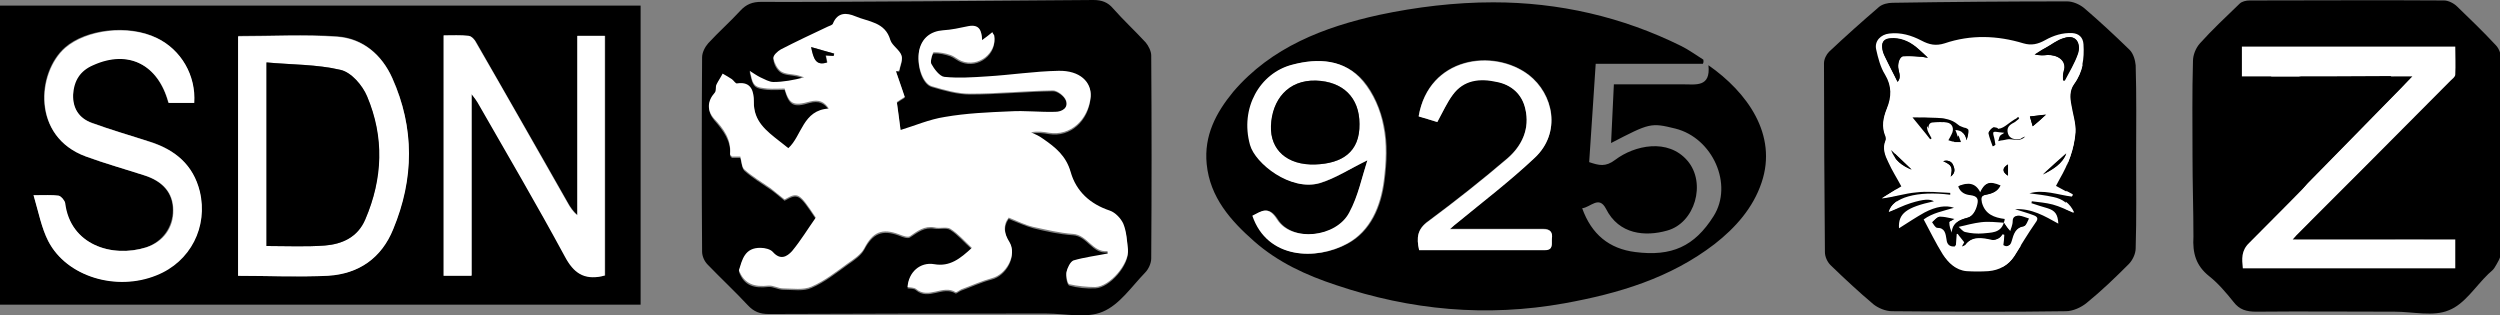 <svg xml:space="preserve" style="enable-background:new 0 0 536.6 67.7;" viewBox="0 0 536.6 67.7" y="0px" x="0px" xmlns:xlink="http://www.w3.org/1999/xlink" xmlns="http://www.w3.org/2000/svg" id="Layer_1" version="1.1">
<rect x="0" y="0" width="536.6" height="67.7" fill="#808080" stroke="none"/>
<style type="text/css">
	.st0{fill:#FFFFFF;}
</style>
<g id="Layer_1_00000120519069178340020180000012374186300304404873_">
	<path d="M0,1.2h137.5v64.2H0V1.2z M129.9,59.1V7.7H124v38.5c-1-0.9-1.6-1.8-2.1-2.7c-6.5-11.5-13.1-22.9-19.6-34.3
		c-0.3-0.6-1-1.4-1.6-1.5c-1.8-0.2-3.6-0.1-5.4-0.1v51.5h6v-39c0.7,1,1.1,1.4,1.3,1.8c6.3,11,12.7,21.9,18.7,33
		c1.9,3.6,4.1,5.1,8,4.3C129.3,59.3,129.5,59.2,129.9,59.1L129.9,59.1L129.9,59.1z M51.1,59.2c6.6,0,12.9,0.3,19.3-0.1
		c6.6-0.3,11.5-3.8,14-10c4.4-10.8,4.6-21.7-0.2-32.4c-2.3-5-6.3-8.5-11.8-8.9c-7-0.5-14.1-0.1-21.2-0.1
		C51.1,7.8,51.1,59.2,51.1,59.2z M7.2,41.9c1.2,3.8,1.7,7,3.1,9.8c4,7.6,14.6,10.8,23.2,7.3c7.3-3,11.2-10.4,9.3-18
		c-1.4-5.7-5.3-8.9-10.6-10.6c-4.2-1.3-8.5-2.6-12.6-4.1c-2.7-1-4.1-3.1-4-6.1c0.1-3,1.5-5.1,4.3-6.3c7.5-3.4,14-0.1,16.2,8.1h5.5
		c0.4-5.9-2.8-11.4-8-13.9c-6.2-3-15.3-1.8-19.7,2.1c-6,5.3-7.2,19,4.5,23.4c4.1,1.5,8.2,2.6,12.4,4c4.2,1.3,6.3,3.9,6.3,7.5
		s-2.2,6.8-5.8,8C24,55.4,15,52.5,13.9,43.6c-0.1-0.6-0.8-1.5-1.4-1.6C11.1,41.8,9.6,41.9,7.2,41.9C7.2,41.9,7.2,41.9,7.2,41.9z"></path>
	<path d="M365.5,13.7h-23c-0.5,7.2-0.9,14.1-1.4,21.1c2.1,0.7,3.5,1.1,5.6-0.5c4.1-3.1,11.3-4.7,15.5,0.2c4.1,4.8,1.6,13.4-4.4,15
		c-4.6,1.3-10.3,0.9-13.1-4.7c-1.5-2.9-3.3-0.3-5.1-0.1c2,5.6,5.8,8.7,11.4,9.4c7.8,1,12.7-1.2,16.8-7.7c4.3-6.8-0.2-16.8-8.2-18.8
		c-5.3-1.3-5.5-1.2-13.8,3.1c0.2-4.3,0.4-8.4,0.6-12.6c5,0,9.9,0,14.7,0c2.9,0,6.1,0.7,5.6-4.1c8.3,5.8,14.9,14.9,11.4,25.2
		c-1.8,5.4-5.6,9.7-10.1,13.2c-9.5,7.3-20.6,10.6-32.2,12.7c-16.7,3-33,1.5-49-3.9c-6.4-2.1-12.5-4.9-17.6-9.4
		c-5-4.4-9.5-9.4-10.2-16.6c-0.6-6.1,2-11,5.7-15.5c8.2-9.6,19.5-13.9,31.3-16.5c8-1.7,16.3-2.7,24.5-2.7c14.1,0,27.7,3.1,40.4,9.4
		c1.6,0.8,3.1,1.9,4.7,2.9C365.7,13.3,365.6,13.5,365.5,13.7L365.5,13.7L365.5,13.7z M293.5,34.4c-1.2,3.8-2,7.7-3.7,11.2
		c-2.8,5.5-12.4,6.4-15.5,1.5c-1.9-3-3.4-1.8-5.3-0.8c3.2,9.4,13.7,9.6,20.3,6c5-2.7,7.2-8,7.9-13.5c0.5-3.9,0.7-8-0.1-11.8
		c-0.7-3.4-2.2-7-4.4-9.6c-4-4.6-9.6-5-15.2-3.5c-6.9,1.8-11.2,9.3-9,17.2c1.1,4,8.7,10,14.9,8.2C286.6,38.3,289.6,36.3,293.5,34.4
		L293.5,34.4L293.5,34.4z M308.5,26.2c1.2-2.2,2.1-4.2,3.3-5.9c2.4-3.4,5.9-3.6,9.5-2.8c3.1,0.7,5.4,2.7,6.1,5.8
		c1,4.3-0.7,7.9-3.8,10.6c-5.5,4.7-11.2,9.2-17,13.5c-2.4,1.7-2.6,3.6-2,6.2h27c1.9,0,1.4-1.5,1.5-2.5c0.1-1.3-0.4-2-1.8-2
		c-4,0-8,0-12,0h-8.1c0.9-0.8,1.2-1,1.4-1.2c5.6-4.7,11.4-9.1,16.8-14.1c5.8-5.4,4.1-13.7-1.3-17.8c-7.5-5.7-21.4-3.9-23.6,8.9
		C305.8,25.4,307.3,25.8,308.5,26.2L308.5,26.2L308.5,26.2z"></path>
	<path d="M470.6,33.5c0-6.8-0.1-13.6,0.1-20.4c0-1.3,0.6-2.8,1.5-3.8c2.7-3,5.6-5.7,8.5-8.5c0.5-0.5,1.4-0.7,2.2-0.7
		c13.9,0,27.8-0.1,41.7,0c0.9,0,2.1,0.6,2.8,1.3c2.8,2.7,5.6,5.4,8.3,8.3c0.7,0.7,1.1,1.9,1.1,2.8c0.1,13.9,0.1,27.8,0,41.7
		c0,1.1-0.8,2.3-1.4,3.3c-0.3,0.5-0.9,0.9-1.3,1.3c-2.8,2.7-5.1,6.5-8.5,7.8c-3.3,1.4-7.7,0.3-11.6,0.3c-9.9,0-19.8-0.1-29.7,0
		c-2.1,0-3.6-0.4-4.9-2.1c-1.6-2-3.3-4-5.2-5.5c-2.9-2.3-3.6-5-3.4-8.5C470.8,45.1,470.6,39.3,470.6,33.5L470.6,33.5L470.6,33.5z
		 M503.5,37.4c4.4,5.7,8.6,10.7,12.2,16.1c2.1,3.1,4.6,3.5,8,2.9c-0.7-1-1.2-1.9-1.8-2.8c-4.4-6.2-8.8-12.4-13.4-18.5
		c-1.1-1.5-1.3-2.7,0-4.3c3.2-4,6.3-8.2,9.4-12.3c2.5-3.3,4.9-6.6,7.5-10.2c-3.3-0.5-5.5-0.4-7.6,2.4c-4.4,6-9.4,11.6-14.2,17.6
		c-4.9-6-9.8-11.6-14.2-17.5c-2.1-2.9-4.4-3.1-7.7-2.4c5.7,7.7,11.3,15.1,16.9,22.5c1.1,1.5,1.3,2.4,0.1,4c-2.7,3.4-5.1,7-7.6,10.5
		c-2.5,3.6-5.1,7.2-7.8,11c3.5,0.3,6.4,0.6,8-2.9c0.3-0.7,1-1.3,1.5-1.9C496.2,47,499.7,42.4,503.5,37.4L503.5,37.4z"></path>
	<path d="M234.7,0c1.8,0,3.1,0.5,4.2,1.8c2.2,2.5,4.7,4.8,7,7.3c0.6,0.7,1.2,1.9,1.2,2.8c0.1,14.5,0.1,29,0,43.6c0,1-0.6,2.3-1.3,3
		c-2.9,3-5.5,6.9-9.1,8.4c-3.5,1.5-8,0.4-12.1,0.4c-19.9,0-39.8,0-59.6,0.1c-1.9,0-3.2-0.5-4.5-1.9c-2.8-3-5.8-5.8-8.6-8.7
		c-0.7-0.7-1.2-1.8-1.2-2.8c-0.1-13.9-0.1-27.8,0-41.7c0-1,0.6-2.2,1.3-3c2.2-2.4,4.7-4.6,6.9-7c1.3-1.4,2.6-1.9,4.5-1.9
		C175.3,0.5,222.8,0.1,234.7,0L234.7,0L234.7,0z M192.3,15.3c0.2,0,0.5,0.1,0.7,0.1c0.2-1.1,0.8-2.3,0.5-3.2
		c-0.5-1.2-2.1-2.1-2.4-3.3c-1.1-3.9-4.7-3.9-7.5-5.1c-1.9-0.8-3.8-0.9-4.8,1.5c-0.1,0.3-0.7,0.5-1.1,0.7c-3.4,1.6-6.8,3.2-10.1,4.9
		c-0.7,0.4-1.7,1.3-1.6,1.9c0.1,1,0.7,2.2,1.6,2.8c0.9,0.6,2.2,0.5,3.4,0.8c0.6,0.1,1.1,0.3,1.6,0.5c-2.3,0.6-4.4,1-6.6,1
		c-0.9,0-1.9-0.6-2.8-1c-0.8-0.4-1.6-0.9-2.3-1.4c0.3,1,0.4,2.2,1.1,3c0.6,0.6,1.8,0.7,2.7,0.8c1.2,0.1,2.5,0,3.7,0
		c1,3.3,1.8,3.9,5.4,2.8c1.9-0.5,3.1,0,4.1,1.5c-5.6,0.2-5.8,5.9-8.7,8.5c-0.7-0.6-1.4-1-1.9-1.5c-2.8-2.2-5.5-4.3-5.5-8.5
		c0-1.9-0.4-4.4-3.6-3.9c-0.3,0-0.7-0.7-1.1-0.9c-0.6-0.4-1.4-0.8-2-1.2c-0.4,0.8-1,1.5-1.3,2.3c-0.2,0.6,0,1.4-0.4,1.8
		c-1.6,1.8-1.6,3.8-0.1,5.6c1.9,2.2,3.7,4.5,3.4,7.6c0,0.1,0.2,0.3,0.4,0.5h1.8c0.3,1,0.3,2.2,0.9,2.8c1.7,1.5,3.7,2.7,5.6,4
		c1,0.7,1.9,1.5,3,2.4c2.9-1.6,3.1-1.5,6.7,3.9c-1.7,2.4-3.2,4.9-5.1,7.2c-1,1.2-2.5,2-4.1,0.2c-0.5-0.6-1.7-0.8-2.6-0.9
		c-3.5-0.1-4,2.6-4.7,4.8c1.1,3.2,3.5,3.6,6.3,3.3c1-0.1,2.1,0.6,3.2,0.6c2.1,0,4.4,0.4,6.1-0.4c2.8-1.2,5.3-3.2,7.8-5
		c1.3-0.9,2.8-1.9,3.5-3.2c1.8-3.4,3.8-4.4,7.5-3c0.7,0.3,1.8,0.7,2.3,0.4c1.7-1.1,3.1-2.3,5.3-1.9c1.1,0.2,2.5-0.3,3.4,0.3
		c1.6,1,2.9,2.6,4.6,4.1c-2.6,2.3-4.8,4.1-8.1,3.5c-3-0.5-5.5,1.7-5.7,4.9c0.6,0.1,1.4,0,1.8,0.4c2.7,2.3,5.8-1,8.5,0.7
		c0.2,0.1,0.7-0.4,1.2-0.6c2.2-0.8,4.3-1.8,6.6-2.4c3.1-0.8,5.4-5,3.8-7.7c-1.1-1.9-1.4-3.6-0.2-5.3c1.8,0.7,3.5,1.5,5.3,2
		c2.8,0.7,5.6,1.3,8.5,1.5c3.1,0.2,4.1,4,7.4,3.7c0,0,0.1,0.4,0.1,0.5c-2.5,0.5-5,0.8-7.4,1.5c-0.7,0.2-1.3,1.5-1.5,2.5
		c-0.2,0.8,0.2,2.5,0.6,2.6c1.8,0.5,3.7,0.7,5.6,0.6c3.1-0.1,7.3-5,7-8.1c-0.2-1.9-0.3-3.8-1-5.5c-0.5-1.2-1.7-2.5-2.9-2.8
		c-4.2-1.5-7.3-4.1-8.4-8.3c-0.9-3.4-3.3-5.3-5.9-7.1c-0.8-0.6-1.8-0.9-2.6-1.4c1.4-0.3,2.7-0.1,3.9,0.1c4.5,0.7,8.4-2.7,8.9-7.8
		c0.3-3.2-2.3-5.6-6.9-5.5c-5.1,0.1-10.2,0.8-15.4,1.2c-3,0.2-6.1,0.4-9.1,0.1c-1.1-0.1-2.2-1.7-2.8-2.8c-0.3-0.6,0.2-2.5,0.5-2.5
		c1.2-0.1,2.4,0.2,3.6,0.6c0.8,0.3,1.5,1,2.4,1.3c3.6,1.4,7.6-1.7,7-5.5c0-0.2-0.2-0.5-0.4-0.7c-0.9,0.6-1.5,1.1-2.2,1.6
		c-0.1-2.1-0.6-3.5-2.9-3c-1.8,0.3-3.6,0.8-5.5,0.9c-2.6,0.1-4.5,1.6-5.1,4.3c-0.6,3,0.6,7.1,2.7,7.7c2.7,0.8,5.5,1.6,8.2,1.6
		c5.9,0,11.9-0.6,17.8-0.7c1,0,2.5,1.1,2.8,2.1c0.6,1.6-0.8,2.5-2.3,2.5c-3.2,0-6.5-0.3-9.7-0.1c-4.7,0.2-9.4,0.5-14,1.2
		c-3.3,0.5-6.5,1.9-9.5,2.8c-0.3-2.2-0.5-4-0.8-6c0.3-0.2,1-0.7,1.7-1.1C193.6,18.9,192.9,17.1,192.3,15.3L192.3,15.3L192.3,15.3z"></path>
	<path d="M458.5,33.7c0,6.5,0.1,13.1-0.1,19.6c0,1.2-0.7,2.6-1.5,3.4c-2.9,2.9-5.8,5.7-9,8.3c-1.2,1-3,1.8-4.5,1.8
		c-12.4,0.2-24.9,0.1-37.3,0c-1.4,0-3-0.7-4-1.5c-3.2-2.7-6.2-5.5-9.2-8.4c-0.7-0.7-1.2-1.8-1.2-2.8c-0.1-13.5-0.2-27-0.2-40.5
		c0-0.9,0.5-1.9,1.1-2.5c3.5-3.3,7.1-6.5,10.7-9.6c0.7-0.6,1.9-0.9,2.9-0.9c12.5-0.2,25-0.3,37.5-0.3c1.2,0,2.6,0.6,3.6,1.4
		c3.4,2.9,6.6,5.9,9.8,9c0.8,0.8,1.2,2.2,1.3,3.3C458.6,20.5,458.5,27.1,458.5,33.7C458.5,33.7,458.5,33.7,458.5,33.7z M425.3,15.6
		c-3.2,4.1-6.1,7.8-8.9,11.5c-1.1,1.4-1.8,1.5-2.8,0c-1.7-2.4-3.5-4.8-5.4-7.1c-2.3-3-4.7-6-7-9c-0.3,4.8,0.1,9.3,0.3,13.8
		c0.5,9.9,1,19.8,1.3,29.8c0.1,2.3,0.5,3.3,3,3.1c4.9-0.3,9.8-0.5,14.6-0.5c8.1-0.1,16.1,0,24.2,0h3c0.8-15.5,1.5-30.7,2.2-45.8
		c-0.3-0.1-0.6-0.3-0.9-0.5c-0.2,0.4-0.3,0.9-0.6,1.2c-3.4,4.6-6.9,9.2-10.4,13.8c-2.2,3-2.5,3-4.7,0
		C430.8,22.7,428.2,19.4,425.3,15.6L425.3,15.6L425.3,15.6z"></path>
	<path d="M129.9,59.1c-0.4,0.1-0.5,0.1-0.7,0.2c-3.9,0.8-6.1-0.7-8-4.3c-6-11.1-12.4-22-18.7-33
		c-0.3-0.5-0.6-0.9-1.3-1.8v39h-6V7.6c1.9,0,3.7-0.1,5.4,0.1c0.6,0.1,1.3,0.8,1.6,1.5c6.6,11.4,13.1,22.9,19.6,34.3
		c0.5,0.9,1.1,1.9,2.1,2.7V7.7h5.9V59.1L129.9,59.1L129.9,59.1z" class="st0"></path>
	<path d="M51.1,59.2V7.8c7.2,0,14.3-0.4,21.3,0.1c5.5,0.4,9.6,3.9,11.8,8.9c4.8,10.7,4.7,21.6,0.2,32.4
		c-2.5,6.2-7.4,9.6-14,10C64.1,59.5,57.7,59.2,51.1,59.2z M57.2,52.8c4.4,0,8.5,0.2,12.5-0.1c3.8-0.3,7.1-1.9,8.7-5.6
		c3.7-8.7,4-17.6,0.4-26.4c-1-2.4-3.4-5.1-5.7-5.7c-5.1-1.2-10.5-1.1-15.9-1.6C57.2,13.4,57.2,52.8,57.2,52.8z" class="st0"></path>
	<path d="M7.2,41.9c2.4,0,4-0.1,5.4,0.1c0.5,0.1,1.3,1,1.4,1.6c1.1,9,10.1,11.8,17.4,9.5c3.7-1.2,5.9-4.3,5.8-8
		c0-3.6-2.1-6.2-6.3-7.5c-4.1-1.3-8.3-2.5-12.4-4C6.8,29.4,8,15.6,14,10.3c4.5-3.9,13.5-5.1,19.7-2.1c5.2,2.5,8.4,8,8,13.9h-5.5
		c-2.2-8.3-8.7-11.5-16.2-8.1c-2.8,1.2-4.1,3.3-4.3,6.3c-0.1,3,1.3,5.1,4,6.1c4.1,1.5,8.4,2.7,12.6,4.1c5.3,1.7,9.2,4.9,10.6,10.6
		c1.8,7.6-2,15.1-9.3,18c-8.6,3.5-19.3,0.3-23.2-7.3C8.9,48.9,8.3,45.7,7.2,41.9C7.2,41.9,7.2,41.9,7.2,41.9z" class="st0"></path>
	<path d="M293.5,34.4c-3.9,1.9-6.9,3.9-10.3,4.9c-6.2,1.8-13.8-4.2-14.9-8.2c-2.2-7.9,2.1-15.4,9-17.2
		c5.6-1.5,11.3-1.2,15.2,3.5c2.2,2.6,3.8,6.2,4.4,9.6c0.8,3.8,0.6,7.9,0.1,11.8c-0.7,5.5-2.9,10.8-7.9,13.5
		c-6.6,3.6-17.1,3.4-20.3-6c2-1,3.4-2.2,5.3,0.8c3.1,4.9,12.7,3.9,15.5-1.5C291.5,42.1,292.3,38.1,293.5,34.4L293.5,34.4L293.5,34.4
		z M291.8,26.6c0-5.7-3.6-9.1-9.3-9.3c-6.1-0.2-9.4,4.2-9.7,9.7c-0.2,5.2,3.6,8.5,9.5,8.3C288.1,35.1,291.9,32.6,291.8,26.6
		L291.8,26.6L291.8,26.6z" class="st0"></path>
	<path d="M308.5,26.2c-1.2-0.4-2.6-0.8-4-1.2c2.2-12.8,16.1-14.6,23.6-8.9c5.3,4.1,7.1,12.4,1.3,17.8
		c-5.3,5-11.2,9.5-16.8,14.1c-0.3,0.2-0.5,0.4-1.4,1.2h8.1c4,0,8,0,12,0c1.5,0,2,0.7,1.8,2c-0.1,1.1,0.4,2.5-1.5,2.5h-27
		c-0.6-2.7-0.4-4.5,2-6.2c5.8-4.3,11.5-8.8,17-13.5c3.1-2.7,4.8-6.4,3.8-10.6c-0.7-3.2-3-5.2-6.1-5.8c-3.6-0.8-7.1-0.5-9.5,2.8
		C310.6,22,309.7,24,308.5,26.2L308.5,26.2L308.5,26.2z" class="st0"></path>
	<path d="M503.5,37.4c-3.9,5-7.4,9.6-10.9,14.2c-0.5,0.7-1.1,1.2-1.5,1.9c-1.6,3.5-4.5,3.2-8,2.9
		c2.8-3.9,5.3-7.5,7.8-11c2.5-3.5,5-7.1,7.6-10.5c1.2-1.5,1-2.5-0.1-4c-5.6-7.4-11.2-14.8-16.9-22.5c3.3-0.7,5.6-0.5,7.7,2.4
		c4.4,6,9.3,11.6,14.2,17.5c4.9-5.9,9.8-11.6,14.2-17.6c2.1-2.8,4.4-2.9,7.6-2.4c-2.6,3.6-5,6.9-7.5,10.2c-3.1,4.1-6.1,8.3-9.4,12.3
		c-1.3,1.6-1.1,2.7,0,4.3c4.5,6.1,8.9,12.3,13.4,18.5c0.6,0.9,1.2,1.8,1.8,2.8c-3.5,0.7-5.9,0.2-8-2.9
		C512.1,48.1,507.9,43.1,503.5,37.4L503.5,37.4L503.5,37.4z" class="st0"></path>
	<path d="M192.3,15.3c0.6,1.8,1.2,3.5,1.9,5.5c-0.7,0.4-1.4,0.9-1.7,1.1c0.3,2,0.5,3.8,0.8,6c3-0.9,6.2-2.3,9.5-2.8
		c4.6-0.8,9.3-1,14-1.2c3.2-0.2,6.4,0.2,9.7,0.1c1.5,0,2.9-0.9,2.3-2.5c-0.4-1-1.9-2.1-2.8-2.1c-5.9,0.1-11.9,0.7-17.8,0.7
		c-2.7,0-5.5-0.8-8.2-1.6c-2-0.6-3.3-4.7-2.7-7.7c0.6-2.7,2.5-4.1,5.1-4.3c1.8-0.1,3.6-0.5,5.5-0.9c2.3-0.4,2.8,0.9,2.9,3
		c0.8-0.6,1.4-1,2.2-1.7c0.1,0.3,0.3,0.5,0.4,0.7c0.6,3.8-3.4,6.9-7,5.5c-0.8-0.3-1.5-1-2.4-1.3c-1.1-0.4-2.4-0.6-3.6-0.6
		c-0.2,0-0.8,1.9-0.5,2.5c0.6,1.1,1.8,2.7,2.8,2.8c3,0.3,6.1,0.1,9.1-0.1c5.1-0.3,10.2-1.1,15.4-1.2c4.6-0.1,7.1,2.4,6.9,5.5
		c-0.5,5.1-4.4,8.5-8.9,7.8c-1.2-0.2-2.5-0.4-3.9-0.1c0.9,0.4,1.8,0.8,2.6,1.4c2.6,1.8,4.9,3.6,5.9,7.1c1.2,4.2,4.2,6.9,8.4,8.3
		c1.2,0.4,2.4,1.7,2.9,2.8c0.7,1.7,0.8,3.7,1,5.5c0.3,3.1-3.9,8-7,8.1c-1.9,0-3.8-0.2-5.6-0.6c-0.4-0.1-0.7-1.8-0.6-2.6
		c0.2-0.9,0.8-2.2,1.5-2.5c2.4-0.7,4.9-1,7.4-1.5c0-0.1-0.1-0.5-0.1-0.5c-3.2,0.3-4.3-3.5-7.4-3.7c-2.9-0.2-5.7-0.9-8.5-1.5
		c-1.8-0.4-3.5-1.3-5.3-2c-1.3,1.7-1,3.4,0.2,5.3c1.6,2.7-0.7,6.9-3.8,7.7c-2.2,0.6-4.4,1.6-6.6,2.4c-0.4,0.2-1,0.7-1.2,0.6
		c-2.7-1.7-5.8,1.6-8.5-0.7c-0.4-0.3-1.2-0.3-1.8-0.4c0.2-3.2,2.7-5.4,5.7-4.9c3.4,0.6,5.6-1.2,8.1-3.5c-1.6-1.5-2.9-3-4.6-4.1
		c-0.8-0.5-2.3,0-3.4-0.3c-2.2-0.4-3.7,0.8-5.3,1.9c-0.5,0.3-1.5-0.1-2.3-0.4c-3.7-1.4-5.7-0.5-7.5,3c-0.7,1.3-2.2,2.3-3.5,3.2
		c-2.5,1.8-5,3.8-7.8,5c-1.8,0.8-4.1,0.4-6.1,0.4c-1.1,0-2.1-0.7-3.2-0.6c-2.8,0.3-5.1-0.2-6.3-3.3c0.7-2.2,1.2-4.9,4.7-4.8
		c0.9,0,2.1,0.3,2.6,0.9c1.6,1.8,3,1,4.1-0.2c1.9-2.3,3.4-4.8,5.1-7.2c-3.6-5.4-3.8-5.5-6.7-3.9c-1.2-0.9-2.1-1.7-3-2.4
		c-1.9-1.3-3.9-2.5-5.6-4c-0.6-0.5-0.6-1.7-0.9-2.8h-1.8c-0.2-0.2-0.4-0.4-0.4-0.5c0.3-3.2-1.4-5.5-3.4-7.6
		c-1.6-1.8-1.5-3.8,0.1-5.6c0.4-0.4,0.1-1.2,0.4-1.8c0.4-0.8,0.9-1.5,1.3-2.3c0.7,0.4,1.4,0.8,2,1.2c0.4,0.3,0.8,1,1.1,0.9
		c3.2-0.5,3.6,1.9,3.6,3.9c-0.1,4.2,2.7,6.3,5.5,8.5c0.6,0.5,1.2,0.9,1.9,1.5c2.9-2.6,3.1-8.2,8.7-8.5c-1-1.5-2.1-2-4.1-1.5
		c-3.6,1-4.4,0.5-5.4-2.8c-1.2,0-2.5,0.1-3.7,0c-0.9-0.1-2.2-0.2-2.7-0.8c-0.7-0.7-0.7-2-1.1-3c0.8,0.5,1.5,1,2.3,1.4
		c0.9,0.4,1.9,1,2.8,1c2.1,0,4.3-0.4,6.6-1c-0.6-0.2-1.1-0.4-1.6-0.5c-1.1-0.2-2.5-0.2-3.4-0.8c-0.8-0.6-1.4-1.8-1.6-2.8
		c-0.1-0.6,0.9-1.5,1.6-1.9c3.3-1.7,6.7-3.3,10.1-4.9c0.4-0.2,1-0.3,1.1-0.7c1-2.4,2.9-2.3,4.8-1.5c2.8,1.2,6.4,1.2,7.5,5.1
		c0.4,1.2,2,2.1,2.4,3.3c0.3,0.9-0.3,2.1-0.5,3.2C192.8,15.3,192.6,15.2,192.3,15.3L192.3,15.3L192.3,15.3z M174.1,10.1
		c0.5,2.4,1,4.1,3.5,3.3c-0.1-0.5-0.2-0.9-0.3-1.5c0.7,0.1,1.2,0.1,1.7,0.1c0-0.2,0-0.3,0.1-0.5C177.5,11.1,176,10.7,174.1,10.1z" class="st0"></path>
	<path d="M425.3,15.6c2.9,3.7,5.5,7,8,10.4c2.2,2.9,2.5,2.9,4.7,0c3.4-4.6,6.9-9.2,10.4-13.8c0.3-0.4,0.4-0.8,0.6-1.2
		c0.3,0.1,0.6,0.3,0.9,0.5c-0.7,15.1-1.5,30.3-2.2,45.8h-3c-8.1,0-16.1-0.1-24.2,0c-4.9,0-9.8,0.2-14.6,0.5c-2.5,0.2-3-0.8-3-3.1
		c-0.3-9.9-0.8-19.8-1.3-29.8c-0.2-4.5-0.6-9.1-0.3-13.8c2.4,3,4.7,6,7,9c1.8,2.4,3.7,4.7,5.4,7.1c1.1,1.5,1.8,1.5,2.8,0
		C419.2,23.4,422.1,19.8,425.3,15.6L425.3,15.6L425.3,15.6z M435.5,36.3c-2.9-3.8-5.6-7.3-8.3-10.7c-1.7-2.2-2.3-2.1-4,0.1
		c-2.6,3.5-5.3,7-8.1,10.7c-2.7-3.3-5.2-6.4-7.6-9.5c-0.3,0.2-0.6,0.3-0.9,0.5c0.3,8.4,0.6,16.9,1,25.4H443
		c0.4-8.7,0.7-17.2,1.1-25.7c-0.2-0.2-0.4-0.4-0.6-0.5C441,29.5,438.4,32.8,435.5,36.3L435.5,36.3L435.5,36.3z" class="st0"></path>
	<path d="M57.2,52.8V13.4c5.4,0.5,10.8,0.4,15.9,1.6c2.3,0.5,4.7,3.3,5.7,5.7c3.7,8.7,3.4,17.6-0.4,26.4c-1.6,3.8-4.9,5.3-8.7,5.6
		C65.7,53,61.6,52.8,57.2,52.8z"></path>
	<path d="M291.8,26.6c0.1,6-3.7,8.5-9.5,8.7c-6,0.2-9.7-3.1-9.5-8.3c0.2-5.5,3.6-9.9,9.7-9.7C288.2,17.5,291.8,20.9,291.8,26.6
		L291.8,26.6L291.8,26.6z"></path>
	<path d="M174.1,10.1c1.9,0.5,3.4,1,4.9,1.4c0,0.2,0,0.3-0.1,0.5c-0.5,0-1-0.1-1.7-0.1c0.1,0.6,0.2,1,0.3,1.5
		C175.1,14.2,174.6,12.6,174.1,10.1z"></path>
	<path d="M435.5,36.3c2.8-3.5,5.4-6.7,8-9.9c0.2,0.2,0.4,0.4,0.6,0.5c-0.4,8.5-0.7,17.1-1.1,25.7h-35.5c-0.3-8.5-0.6-16.9-1-25.4
		c0.3-0.2,0.6-0.3,0.9-0.5c2.5,3.1,5,6.2,7.6,9.5c2.8-3.7,5.5-7.2,8.1-10.7c1.7-2.2,2.3-2.2,4-0.1C429.9,29,432.6,32.5,435.5,36.3
		L435.5,36.3L435.5,36.3z"></path>
</g>
<g id="Layer_2_00000031889083871877470860000009457777788072299930_">
	<path d="M455.2,32.9c0,6.9,0,13.8,0,20.7c0,0.7-0.4,1.6-0.9,2.1c-3.3,3.3-6.7,6.6-10.1,9.9c-0.4,0.4-1.1,0.7-1.7,0.7
		c-11.8,0-23.7,0-35.5,0c-0.7,0-1.5-0.3-2-0.8c-3.5-3.3-6.8-6.8-10.2-10.2c-0.4-0.4-0.7-1.1-0.7-1.6c0-13.9,0-27.8,0-41.7
		c0-0.6,0.3-1.3,0.7-1.7c2.4-2.5,4.9-5,7.4-7.4c0.6-0.6,1.7-1,2.6-1.1c12.4-0.1,24.7,0,37.1-0.1c2.9,0,5.1,0.6,7,2.9
		c1.6,2,3.5,3.7,5.4,5.5c0.7,0.7,1,1.4,1,2.3C455.2,19.1,455.2,26,455.2,32.9L455.2,32.9z M407.6,49c1.9-1.2,3.7-2.5,5.6-3.5
		c2.5-1.3,4.5-1.6,6.3-1c-2.3,0.6-4.6,1-6.5,2.5c1.4,2.6,2.7,5.1,4.1,7.5c1.1,1.9,2.8,3.4,5.1,3.6c1.5,0.2,3.1,0.2,4.7,0
		c2.3-0.2,4.2-1.2,5.5-3.2c1.5-2.4,3-4.9,4.6-7.2c0.7-1,0.4-1.3-0.4-1.6c-1.2-0.5-2.5-0.8-4-1.3c3.6-0.2,6.4,1.5,9.3,3.1
		c-0.1-2-0.7-2.8-2.3-3.3c-1.2-0.4-2.4-0.8-3.5-1.1c0-0.1,0-0.3,0.1-0.4c1.5,0.2,3.1,0.3,4.5,0.7c1.5,0.4,2.8,1.2,4.5,1.8
		c-0.9-2-2.4-3-4.3-3.4c-1.8-0.3-3.6-0.5-5.2-0.8c2.9-1,6,0.2,9.1,0.7c0-0.1,0.1-0.3,0.1-0.4c-1.1-0.6-2.3-1.2-3.5-1.9
		c0.2-0.5,0.5-1,0.8-1.5c1.8-3.1,3-6.4,3.3-9.9c0.1-1.9-0.6-4-0.9-5.9c-0.3-1.5-0.4-3.1,0.6-4.5c1.9-2.6,2.3-5.5,2.1-8.6
		c-0.1-1.4-0.9-2.2-2.4-2.4c-2.1-0.2-4,0.5-5.8,1.5c-1.5,0.9-3,1.2-4.7,0.7c-5.6-1.7-11.3-1.9-16.9,0c-1.8,0.6-3.3,0.3-5-0.6
		c-2.1-1.1-4.4-1.7-6.9-1.5c-1.8,0.2-3.2,1.6-2.8,3.4c0.4,1.9,0.9,3.8,1.9,5.4c1.5,2.5,1.5,4.8,0.4,7.3c-0.8,2-1.2,3.9-0.3,6
		c0.1,0.3,0.1,0.6,0,0.9c-0.7,1.7-0.1,3.2,0.6,4.6c0.9,1.8,1.9,3.5,2.8,5.2c-1.4,0.9-2.8,1.8-4.2,2.6c2.6-0.4,5-1.1,7.4-1.3
		c2.4-0.2,4.9,0.1,7.3,0.1c0,0.1,0,0.2,0,0.4c-7-0.9-12.4,0.6-13.2,3.7c1.6-0.7,3.1-1.4,4.7-1.9c2.8-0.9,4.1-0.9,5-0.4
		C409.2,44.5,407.4,45.8,407.6,49L407.6,49z"></path>
	<path d="M407.6,49c-0.2-3.2,1.6-4.5,7.5-5.8c-0.9-0.5-2.1-0.5-5,0.4c-1.6,0.5-3.1,1.3-4.7,1.9
		c0.8-3.1,6.1-4.6,13.2-3.7c0-0.1,0-0.2,0-0.4c-2.4-0.1-4.9-0.4-7.3-0.1c-2.4,0.2-4.8,1-7.4,1.3c1.4-0.9,2.8-1.8,4.2-2.6
		c-0.9-1.7-2-3.4-2.8-5.2c-0.7-1.4-1.3-3-0.6-4.6c0.1-0.2,0.1-0.6,0-0.9c-0.9-2.1-0.5-4,0.3-6c1-2.5,1.1-4.8-0.4-7.3
		c-1-1.6-1.5-3.6-1.9-5.4c-0.4-1.8,1-3.2,2.8-3.4c2.5-0.3,4.8,0.4,6.9,1.5c1.7,0.9,3.1,1.2,5,0.6c5.6-1.9,11.3-1.7,16.9,0
		c1.7,0.5,3.1,0.2,4.7-0.7c1.8-1,3.7-1.6,5.8-1.5c1.4,0.1,2.3,0.9,2.4,2.4c0.2,3.1-0.2,6-2.1,8.6c-1,1.4-0.9,2.9-0.6,4.5
		c0.3,2,1.1,4,0.9,5.9c-0.2,3.5-1.5,6.8-3.3,9.9c-0.3,0.5-0.5,1-0.8,1.5c1.3,0.7,2.4,1.3,3.5,1.9c0,0.1-0.1,0.3-0.1,0.4
		c-3.1-0.4-6.1-1.6-9.1-0.7c1.6,0.2,3.4,0.4,5.2,0.8c1.9,0.4,3.3,1.4,4.3,3.4c-1.6-0.7-3-1.4-4.5-1.8c-1.5-0.4-3-0.5-4.5-0.7
		c0,0.1,0,0.3-0.1,0.4c1.2,0.4,2.4,0.8,3.5,1.1c1.6,0.5,2.2,1.3,2.3,3.3c-2.9-1.6-5.7-3.3-9.3-3.1c1.5,0.5,2.7,0.8,4,1.3
		c0.8,0.3,1.1,0.7,0.4,1.6c-1.6,2.3-3.1,4.8-4.6,7.2c-1.3,2-3.2,3-5.5,3.2c-1.6,0.1-3.1,0.1-4.7,0c-2.3-0.2-3.9-1.8-5.1-3.6
		c-1.5-2.4-2.7-4.9-4.1-7.5c1.9-1.4,4.2-1.8,6.5-2.5c-1.7-0.6-3.8-0.3-6.3,1C411.3,46.6,409.5,47.8,407.6,49L407.6,49z M430.1,47.8
		L430.1,47.8c0.1-0.2,0.1-0.5,0.2-0.8c-2.3-0.3-4.2-1-4.9-3.5c-0.2-1-0.2-1.6,1.1-1.8c1.2-0.2,2.3-0.6,2.9-1.9
		c-2.4-1-3.3-0.7-4.3,1.6c-1-2.2-2.7-2.3-4.6-1.5c0.5,1.3,1.6,1.7,2.7,1.9c1.3,0.2,1.6,0.8,1.4,2c-0.3,1.3-1,2.6-2.2,2.9
		c-1.9,0.5-3.3,1.1-3.3,3.5c-0.5-0.9-0.7-1.7-0.7-2.5c0-0.2,0.6-0.4,1.1-0.7c-1.1-0.2-2.1-0.5-3.1-0.5c-0.5,0-1,0.7-1.5,1.1
		c0.4,0.4,0.8,1.2,1.1,1.2c1.8,0,1.9,1.2,2,2.5c0.1,1.1,0.8,1.6,1.8,1.5c0.1-1,0.1-1.8,0.2-2.7c0.1,0,0.2,0,0.4,0
		c0.5,0.6,0.9,1.2,1.4,1.8c-0.1,0.2-0.3,0.5-0.5,0.9c0.2-0.1,0.4-0.1,0.5-0.2c1.6-2.2,3.8-1.7,6-1.2c0.4,0.1,1-0.1,1.4-0.4
		c0.3-0.2,0.5-0.6,0.8-0.9c0.1,0,0.3,0.1,0.4,0.2c-0.1,0.7-0.1,1.3-0.2,2.2c0.6,0.4,1.3,0.4,1.6-0.8c0.4-1.4,0.8-2.9,2.7-3.2
		c0.4-0.1,0.7-1,1-1.6c-0.7-0.2-1.3-0.5-2-0.6c-0.7-0.1-1.2,0.2-1.3,1.1c0,0.8-0.4,1.6-0.6,2.3C431,49.1,430.5,48.4,430.1,47.8
		L430.1,47.8z M442.8,17.2c0.1,0,0.2,0.1,0.4,0.1c1-1.9,2.1-3.7,2.8-5.7c0.7-1.9-0.1-4.4-3-3.4c-1.4,0.4-2.6,1.4-3.9,2.1
		c-0.8,0.4-1.5,1-2.3,1.4c1,0.2,1.8,0.2,2.7,0.1c2-0.1,4.4,1.1,3.5,3.6C442.7,16,442.8,16.6,442.8,17.2z M413.8,12.4
		c-1-0.9-1.7-1.6-2.5-2.2c-1.6-1.3-3.5-2.1-5.6-1.9c-1.2,0.1-1.8,0.7-1.7,1.9c0,0.7,0.3,1.4,0.6,2c0.9,1.9,1.9,3.7,2.7,5.4
		c0.5-0.6,0.6-1.2,0.2-2.6c-0.3-1.2,0.2-2.8,1-2.9c1.2-0.1,2.4,0,3.6,0.1C412.6,12.1,413,12.3,413.8,12.4L413.8,12.4z M422.1,30.1
		c0.2-0.8,0.5-1.5,0.4-2.2c-0.1-0.4-1-0.5-1.6-0.8c-0.2-0.1-0.3-0.2-0.4-0.3c-1.3-1.1-2.8-1.3-4.4-1.4c-1.9-0.1-3.8-0.1-5.3-0.1
		c1.1,1.3,2.4,3,3.8,4.7c0.1-0.1,0.2-0.1,0.3-0.2c-0.2-0.4-0.5-0.9-0.7-1.3c-0.5-1-0.3-2.1,0.5-2.2c1.1-0.1,2.4-0.2,3.5,0.1
		c1.2,0.2,1.6,1.4,1,2.5c-0.2,0.4-0.5,0.8-0.7,1.3c0.5,0.1,0.8,0.3,1.1,0.3c0.4,0,0.8,0,1.3,0c-0.1-0.4-0.3-0.7-0.4-1.1
		c-0.2-0.4-0.3-0.9-0.5-1.4C421.1,28,421.9,28.8,422.1,30.1L422.1,30.1z M434.7,29.3c-0.3,0.1-0.5,0.2-0.8,0.3
		c-1.3,0.3-2.4-0.1-2.7-1.1c-0.4-1.2,0.2-1.9,1.3-2.4c0.3-0.1,0.6-0.4,0.9-0.7l-0.2-0.3c-0.4,0.3-0.9,0.6-1.3,0.8
		c-1.2,0.8-2.2,1.9-3.9,1.4c-0.2-0.1-1.1,0.8-1,1.1c0.1,1,0.5,1.9,0.9,2.8l0.4-0.1c-0.1-0.7-0.2-1.4-0.4-2c-0.2-0.8,0-1.1,0.8-1
		c0.5,0.1,0.9,0.1,1.7,0.2c-0.5,0.4-0.8,0.6-1,0.8c-0.2,0.3-0.2,0.7-0.3,1c0.3,0,0.7-0.1,1-0.2c0.6-0.1,1.1-0.2,1.7-0.2
		C432.7,30.1,433.8,30.4,434.7,29.3L434.7,29.3z M439.2,24.6c-1.4,0.1-2.5,0.3-3.5,0.4c0.2,0.7,0.4,1.4,0.6,2.1
		C437.3,26.3,438.2,25.5,439.2,24.6L439.2,24.6z M410.3,36.4c-1.5-1.4-2.9-2.8-4.4-4.2C406.6,34.4,408.3,35.6,410.3,36.4z
		 M438.5,37.4c2.1-1.1,4.1-2.2,5-4.5C441.8,34.4,440.1,35.9,438.5,37.4z M418.7,37.9c1.2-0.9,0.8-1.8,0.5-2.5
		c-0.3-0.8-1.2-1.1-2.1-0.8C418.9,35.4,419.2,35.9,418.7,37.9L418.7,37.9z M431,37.7v-2.4C429.8,36.1,429.7,36.9,431,37.7z" class="st0"></path>
	<path d="M430.1,47.8c0.4,0.6,0.8,1.3,1.3,2c0.2-0.7,0.6-1.5,0.6-2.3c0-1,0.6-1.2,1.3-1.1c0.7,0.1,1.3,0.4,2,0.6
		c-0.3,0.5-0.6,1.5-1,1.6c-1.9,0.3-2.3,1.7-2.7,3.2c-0.3,1.2-1,1.2-1.6,0.8c0.1-0.8,0.2-1.5,0.2-2.2c-0.1,0-0.3-0.1-0.4-0.2
		c-0.2,0.3-0.5,0.7-0.8,0.9c-0.4,0.2-0.9,0.5-1.4,0.4c-2.2-0.5-4.4-0.9-6,1.2c-0.1,0.1-0.2,0.1-0.5,0.2c0.2-0.4,0.4-0.7,0.5-0.9
		c-0.5-0.7-1-1.2-1.4-1.8c-0.1,0-0.2,0-0.4,0c-0.1,0.8-0.1,1.7-0.2,2.7c-1.1,0.1-1.7-0.4-1.8-1.5c-0.2-1.2-0.3-2.5-2-2.5
		c-0.4,0-0.8-0.8-1.1-1.2c0.5-0.4,1-1.1,1.5-1.1c1,0,2,0.3,3.1,0.5c-0.5,0.3-1.2,0.5-1.1,0.7c0,0.8,0.3,1.6,0.7,2.5
		c0-2.4,1.5-3,3.3-3.5c1.2-0.3,1.9-1.6,2.2-2.9c0.3-1.2,0-1.8-1.4-2c-1.1-0.1-2.2-0.5-2.7-1.9c2-0.7,3.6-0.7,4.6,1.5
		c1-2.2,1.9-2.6,4.3-1.6c-0.6,1.2-1.8,1.7-2.9,1.9c-1.3,0.2-1.4,0.8-1.1,1.8c0.6,2.6,2.6,3.3,4.9,3.5
		C430.2,47.3,430.2,47.5,430.1,47.8c-1.6-0.1-3.3-0.3-4.9-0.1c-1.6,0.1-3.1,0.6-4.8,1c0.5,0.4,0.9,1,1.4,1.1
		c1.2,0.2,2.5,0.4,3.8,0.3C427.3,49.9,429.4,50,430.1,47.8L430.1,47.8z"></path>
	<path d="M442.8,17.2c0-0.6,0-1.2,0.1-1.8c0.9-2.5-1.5-3.7-3.5-3.6c-0.9,0.1-1.7,0.1-2.7-0.1c0.8-0.5,1.5-1,2.3-1.4
		c1.3-0.7,2.5-1.7,3.9-2.1c3-1,3.7,1.5,3,3.4c-0.7,2-1.9,3.8-2.8,5.7C443,17.3,442.9,17.3,442.8,17.2z"></path>
	<path d="M413.8,12.4c-0.8-0.1-1.2-0.2-1.7-0.3c-1.2-0.1-2.4-0.2-3.6-0.1c-0.8,0.1-1.3,1.7-1,2.9c0.4,1.5,0.3,2-0.2,2.6
		c-0.9-1.7-1.8-3.6-2.7-5.4c-0.3-0.6-0.5-1.3-0.6-2c-0.1-1.2,0.5-1.8,1.7-1.9c2.1-0.2,4,0.6,5.6,1.9
		C412.1,10.8,412.9,11.5,413.8,12.4L413.8,12.4z"></path>
	<path d="M422.1,30.1c-0.2-1.4-1-2.1-2.4-2.2c0.2,0.5,0.4,1,0.5,1.4c0.1,0.4,0.3,0.7,0.4,1.1c-0.4,0-0.9,0-1.3,0
		c-0.3,0-0.7-0.2-1.1-0.3c0.3-0.5,0.5-0.9,0.7-1.3c0.6-1.1,0.2-2.3-1-2.5c-1.1-0.2-2.3-0.2-3.5-0.1c-0.8,0.1-1,1.2-0.5,2.2
		c0.2,0.4,0.5,0.9,0.7,1.3c-0.1,0.1-0.2,0.1-0.3,0.2c-1.3-1.7-2.7-3.3-3.8-4.7c1.5,0,3.4,0,5.3,0.1c1.6,0.1,3.1,0.3,4.4,1.4
		c0.1,0.1,0.3,0.2,0.4,0.3c0.6,0.3,1.5,0.5,1.6,0.8C422.6,28.6,422.3,29.4,422.1,30.1L422.1,30.1z"></path>
	<path d="M434.7,29.3c-0.9,1-2,0.7-3.1,0.6c-0.5-0.1-1.1,0.1-1.7,0.2c-0.3,0-0.7,0.1-1,0.2c0.1-0.4,0.2-0.7,0.3-1
		c0.2-0.3,0.5-0.4,1-0.8c-0.8-0.1-1.2-0.1-1.7-0.2c-0.8-0.1-1,0.2-0.8,1c0.2,0.7,0.3,1.4,0.4,2l-0.4,0.1c-0.3-0.9-0.7-1.8-0.9-2.8
		c0-0.4,0.8-1.2,1-1.1c1.7,0.6,2.7-0.6,3.9-1.4c0.4-0.3,0.9-0.6,1.3-0.8l0.2,0.3c-0.3,0.2-0.5,0.5-0.9,0.7c-1,0.5-1.7,1.1-1.3,2.4
		c0.3,1,1.4,1.4,2.7,1.1C434.1,29.5,434.4,29.4,434.7,29.3L434.7,29.3z"></path>
	<path d="M439.2,24.6c-1.1,0.9-1.9,1.7-2.9,2.5c-0.2-0.7-0.4-1.4-0.6-2.1C436.8,24.9,437.9,24.8,439.2,24.6L439.2,24.6z"></path>
	<path d="M410.3,36.4c-2-0.8-3.6-2-4.4-4.2C407.4,33.6,408.8,35,410.3,36.4z"></path>
	<path d="M438.5,37.5c1.7-1.5,3.4-3,5-4.5C442.6,35.3,440.5,36.4,438.5,37.5z"></path>
	<path d="M418.7,37.9c0.5-2,0.2-2.5-1.6-3.3c0.8-0.3,1.7,0,2.1,0.8C419.5,36.2,419.8,37,418.7,37.9L418.7,37.9z"></path>
	<path d="M431,37.7c-1.3-0.8-1.3-1.7,0-2.4V37.7z"></path>
	<path d="M430.1,47.8c-0.7,2.3-2.8,2.1-4.5,2.3c-1.2,0.1-2.6,0-3.8-0.3c-0.5-0.1-1-0.8-1.4-1.1c1.7-0.4,3.2-0.8,4.8-1
		C426.8,47.5,428.5,47.7,430.1,47.8L430.1,47.8L430.1,47.8z" class="st0"></path>
</g>
<g>
	<path d="M536.1,33.9c0,6.6,0,13.2,0,19.8c0,0.8-0.4,1.8-1,2.4c-2.9,3-5.9,5.9-8.9,8.8c-0.5,0.5-1.3,0.8-2,0.8c-13.3,0-26.7,0-40,0
		c-0.7,0-1.5-0.3-2-0.8c-3.1-3-6.2-6-9.2-9c-0.4-0.5-0.8-1.2-0.8-1.9c0-13.4,0-26.9,0-40.3c0-0.7,0.4-1.5,0.9-2c3-3,6-6,9.1-8.9
		c0.5-0.5,1.4-0.9,2.2-0.9c13.2-0.1,26.5-0.1,39.7,0c0.8,0,1.7,0.4,2.3,0.9c3,2.9,6,5.8,8.9,8.8c0.5,0.5,0.9,1.4,0.9,2.1
		C536.1,20.5,536.1,27.2,536.1,33.9z M481.2,16.4c12.2,0,24.2,0,36.6,0c-1.1,1.1-1.8,1.9-2.5,2.6c-10.9,11.1-21.7,22.2-32.7,33.2
		c-1.7,1.8-1.6,3.5-1.4,5.5c15.3,0,30.5,0,45.6,0c0-2.1,0-4.1,0-6.2c-11.6,0-23.1,0-34.9,0c0.4-0.5,0.6-0.7,0.8-0.9
		c11-11.1,22.1-22.2,33.1-33.2c0.4-0.4,1-0.9,1-1.3c0.1-2,0-4,0-6c-15.4,0-30.5,0-45.8,0C481.2,12,481.2,14,481.2,16.4z"></path>
	<path d="M481.2,16.4c0-2.4,0-4.4,0-6.4c15.2,0,30.4,0,45.8,0c0,2,0.1,4,0,6c0,0.5-0.6,0.9-1,1.3
		c-11,11.1-22.1,22.2-33.1,33.2c-0.2,0.2-0.4,0.5-0.8,0.9c11.8,0,23.3,0,34.9,0c0,2.2,0,4.1,0,6.2c-15.2,0-30.4,0-45.6,0
		c-0.2-2-0.4-3.8,1.4-5.5c11-11,21.8-22.1,32.7-33.2c0.7-0.7,1.4-1.5,2.5-2.6C505.4,16.4,493.4,16.4,481.2,16.4z" class="st0"></path>
</g>
</svg>
